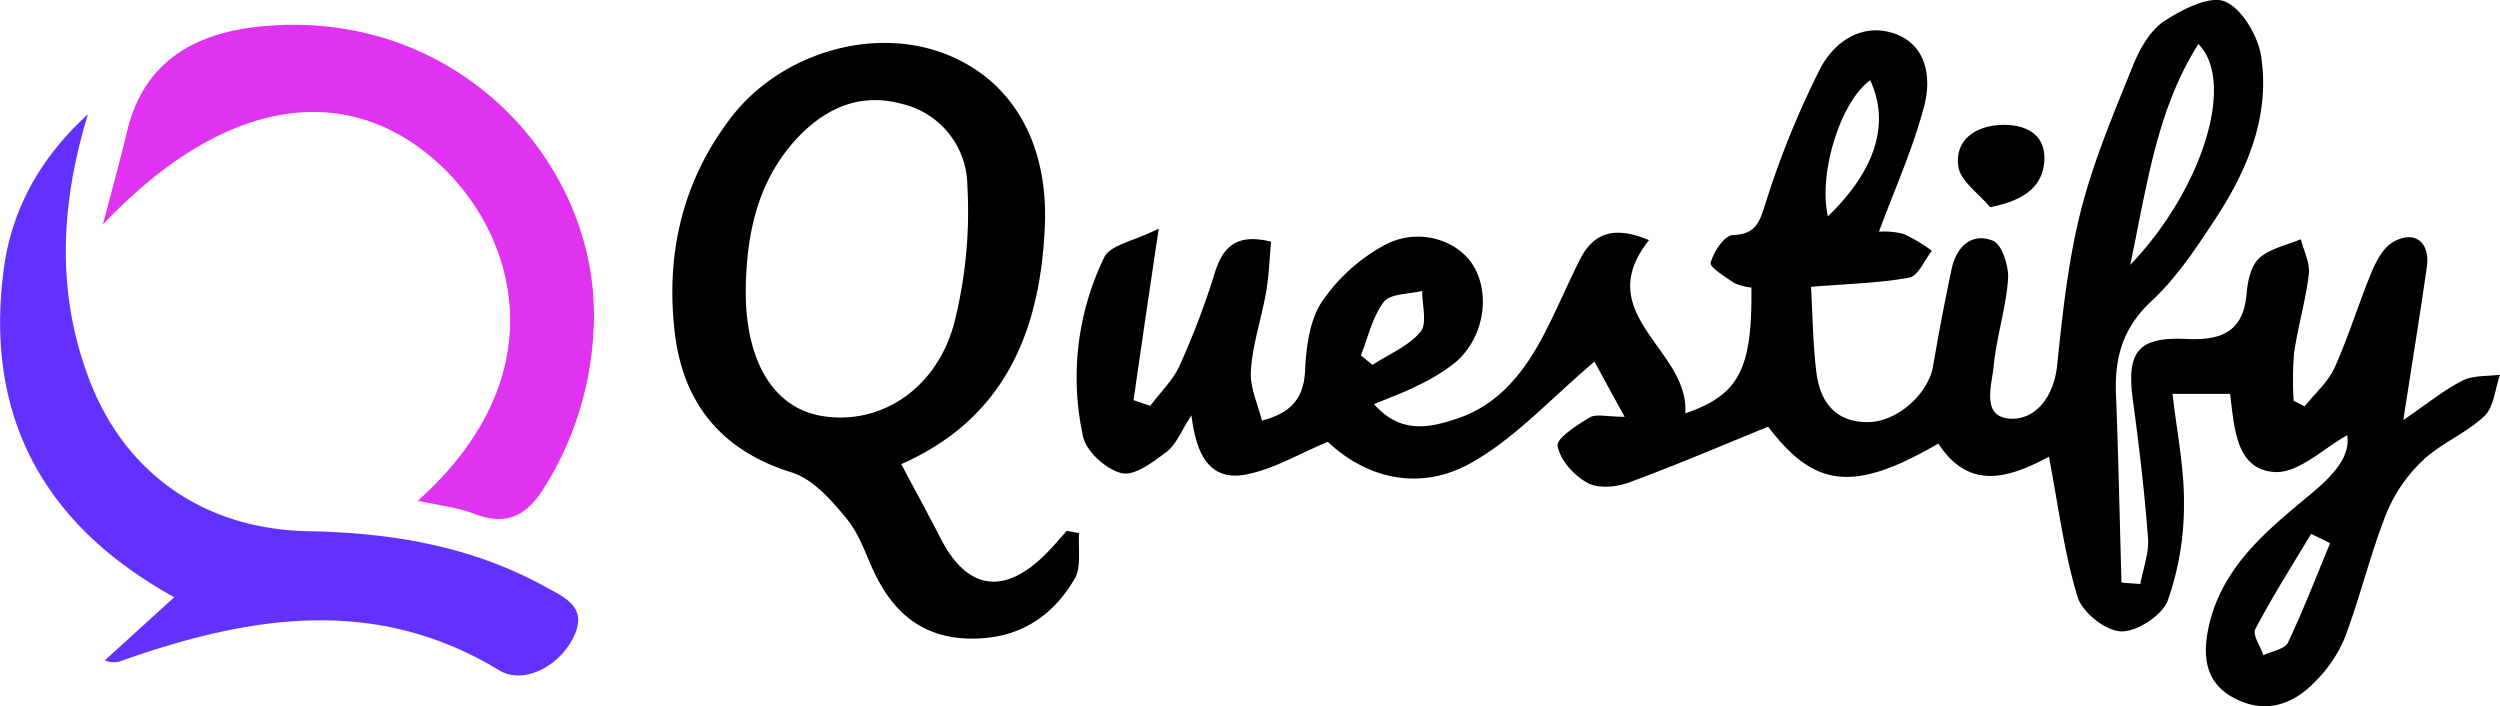 <svg id="Layer_1_anything" data-name="Layer logo" xmlns="http://www.w3.org/2000/svg" viewBox="0 0 367.21 103.72"><defs><style>.cls-1{fill:#6230ff;}.cls-2{fill:#e033f2;}</style></defs><title>logo</title><path d="M330.78,113c.41-2.25,1.3-4.55,1.13-6.76-.51-6.73-1.3-13.45-2.21-20.14-1-7.17.67-9.43,7.86-9.09,5.06.24,8.34-1,8.83-6.64.15-1.82.62-4.11,1.83-5.21,1.58-1.44,4-1.91,6.14-2.8.42,1.71,1.37,3.48,1.17,5.12-.46,3.9-1.61,7.72-2.17,11.61a49.36,49.36,0,0,0-.06,7l1.62.81c1.49-1.88,3.43-3.55,4.39-5.66,2.07-4.61,3.54-9.48,5.48-14.15.68-1.62,1.71-3.52,3.13-4.33,3.11-1.78,5.45,0,4.95,3.63-1,7-2.15,14.06-3.46,22.53,3.59-2.45,6-4.43,8.7-5.8,1.57-.79,3.65-.61,5.5-.86-.73,2.07-.88,4.73-2.29,6.07-2.69,2.55-6.41,4-9.11,6.57a22.58,22.58,0,0,0-5.34,7.86c-2.32,5.92-3.81,12.16-6.05,18.12a19.86,19.86,0,0,1-4.38,6.48c-3.26,3.39-7.31,4.75-11.78,2.45s-4.77-6.35-3.8-10.7c2-8.72,8.55-14,14.87-19.25,3.35-2.79,5.93-5.52,5.44-8.71-3.37,1.83-7.16,5.63-10.69,5.4-5.61-.37-5.89-6.35-6.51-11.48h-8.46c.61,5.43,1.72,10.78,1.68,16.12a42.28,42.28,0,0,1-2.38,14.24c-.82,2.19-4.54,4.61-6.86,4.53s-5.71-2.82-6.39-5.07c-2-6.57-2.84-13.48-4.2-20.58-5.55,2.92-11.58,5.24-16.25-1.94-12.5,7.26-18.21,6.46-25-2.47-7.08,2.87-13.75,5.74-20.56,8.23-1.82.66-4.47.87-6,0-2-1.09-4-3.35-4.36-5.4-.2-1.12,2.85-3.08,4.71-4.19.94-.57,2.49-.1,5.13-.1l-4.43-8.1c-6.35,5.34-11.66,11.29-18.24,14.94-7.22,4-15,2.42-20.93-3.16-4.27,1.76-8,4.05-12.09,4.81-5.44,1-7.26-3.21-7.94-8.71-1.55,2.38-2.25,4.32-3.63,5.36-2,1.5-4.7,3.57-6.6,3.14-2.25-.51-5.18-3.14-5.67-5.33A40.34,40.34,0,0,1,178.6,65c.83-1.77,4.24-2.33,8-4.19C185.13,70.64,184,78.33,182.9,86l2.46.83c1.47-2,3.32-3.74,4.31-5.92a116.56,116.56,0,0,0,5.18-13.66c1.22-3.92,3.32-5.75,8.25-4.53-.22,2.37-.3,4.89-.72,7.35-.67,3.88-2,7.7-2.24,11.6-.18,2.39,1,4.89,1.62,7.33,3.8-1,6.12-2.85,6.33-7.28.17-3.48.65-7.45,2.49-10.2a26.3,26.3,0,0,1,9.34-8.38c5-2.58,10.78-.58,13,3.29,2.4,4.22,1.4,10.33-2.59,13.89a27.45,27.45,0,0,1-5.7,3.53c-1.94,1-4,1.73-6.41,2.73,3.82,4.34,8,3.54,12.16,2.14,6.09-2,9.84-6.75,12.71-12.2,1.92-3.65,3.51-7.48,5.37-11.16,2-4,5.14-5,10.15-2.86-8.72,10.93,6.06,16.15,5.32,25.44,7.91-2.71,9.87-6.49,9.72-18.49a7.82,7.82,0,0,1-2.48-.64c-1.34-.89-3.68-2.36-3.5-3,.43-1.6,2-4,3.24-4.06,3.51-.14,3.93-1.93,4.85-4.77a130,130,0,0,1,8-19.67c2-3.92,6.14-6.79,10.88-5.17s5.46,6.45,4.44,10.46c-1.62,6.32-4.37,12.36-6.69,18.65a11.55,11.55,0,0,1,3.57.32,21.49,21.49,0,0,1,4.2,2.49c-1.09,1.37-2,3.68-3.29,3.93-4.38.82-8.91.9-14.46,1.36.24,4.13.27,8.35.78,12.51.53,4.36,2.78,7.44,7.67,7.36,4.26-.06,8.79-4.19,9.47-8.19.83-4.8,1.73-9.6,2.75-14.36.69-3.21,2.94-5.34,6.05-4.09,1.34.53,2.35,3.75,2.22,5.65-.31,4.28-1.7,8.48-2.11,12.76-.27,2.86-1.93,7.6,2.6,7.73,3.58.11,6.24-3.26,6.71-7.74.8-7.64,1.61-15.37,3.49-22.79s4.92-14.53,7.78-21.64c1-2.37,2.53-5,4.57-6.29,2.6-1.69,6.64-3.75,8.84-2.81,2.53,1.08,4.86,5.11,5.31,8.14,1.29,8.76-2.05,16.66-6.79,23.86-2.78,4.23-5.66,8.58-9.33,12C328.25,75.31,327,79.66,327.2,85c.36,9.27.55,18.54.81,27.8ZM329.3,66.13c10.73-11.23,15.48-27,10-32.44C333.2,43.36,331.8,54.23,329.3,66.13ZM291.1,39c-4.38,3.19-7.64,13.7-6.21,20C291.91,52.23,294.05,45.32,291.1,39ZM358.66,107l-2.79-1.37c-2.77,4.63-5.68,9.19-8.2,14-.44.83.75,2.53,1.19,3.83,1.23-.6,3.13-.88,3.6-1.84C354.73,116.82,356.63,111.88,358.66,107ZM216.29,79.43,218,80.81c2.41-1.57,5.3-2.75,7.06-4.86,1-1.22.22-3.94.24-6-1.94.49-4.68.37-5.65,1.62C218,73.75,217.35,76.77,216.29,79.43Z" transform="translate(-16.4 -27.22)"/><path d="M148.78,95.39c2.11,4,4,7.4,5.76,10.88,3.93,7.66,9.38,8.46,15.56,2.23,1.05-1.06,2-2.2,3-3.31l1.81.34c-.18,2.27.36,5-.68,6.74-3.34,5.67-8.33,8.83-15.29,8.75-6.67-.09-10.9-3.42-13.77-9-1.46-2.84-2.36-6.09-4.32-8.5-2.24-2.75-5-5.93-8.18-6.91-10.48-3.27-16-10.32-17.18-20.72-1.29-11.37,1.12-22,8.22-31.32S144,31.18,154.53,34.88c10.09,3.55,15.89,12.82,15.34,25.56C169.22,75.82,164,88.7,148.78,95.39ZM125.94,69.68c-.11,10.44,4,17.35,11,18.61,8.37,1.49,16.77-3.54,19.55-13.34a66.87,66.87,0,0,0,2-20.46,12.43,12.43,0,0,0-9.57-12c-5.88-1.62-10.75.36-14.87,4.44C127.81,53.23,126.07,61.18,125.94,69.68Z" transform="translate(-16.4 -27.22)"/><path class="cls-1" d="M29.32,44C25.48,56.58,24.64,69.1,29,81.56,34.07,96.4,46.09,105,61.83,105.25c12.17.23,23.91,2.22,34.69,8.17,2.7,1.49,6.23,2.93,4.21,7.21-2.12,4.52-7.47,7.2-11,5.05-18.21-11.06-36.68-8-55.29-1.47a3.24,3.24,0,0,1-2.64,0L42,114.94c-19.42-10.7-28-26.88-25-48.55C18.26,57.52,22.64,50.07,29.32,44Z" transform="translate(-16.4 -27.22)"/><path class="cls-2" d="M77.78,100.77c20.56-18.44,14.36-38.84,3.46-49.15-13.78-13-32.16-10-49.72,8.58,1.32-5.08,2.51-9.35,3.54-13.66,2.4-10.11,9.69-14.34,19.14-15.38,29.5-3.23,51,20.6,49.36,44.94a47.64,47.64,0,0,1-7.22,22.74c-2.63,4.21-5.57,5.66-10.29,3.84C83.63,101.76,81,101.48,77.78,100.77Z" transform="translate(-16.4 -27.22)"/><path d="M308.72,57.65c-1.64-2-4.4-3.82-4.68-6-.54-4,2.69-6,6.46-6.09,3.21-.07,6.28,1.2,6.19,5S314.05,56.63,308.72,57.65Z" transform="translate(-16.4 -27.22)"/></svg>